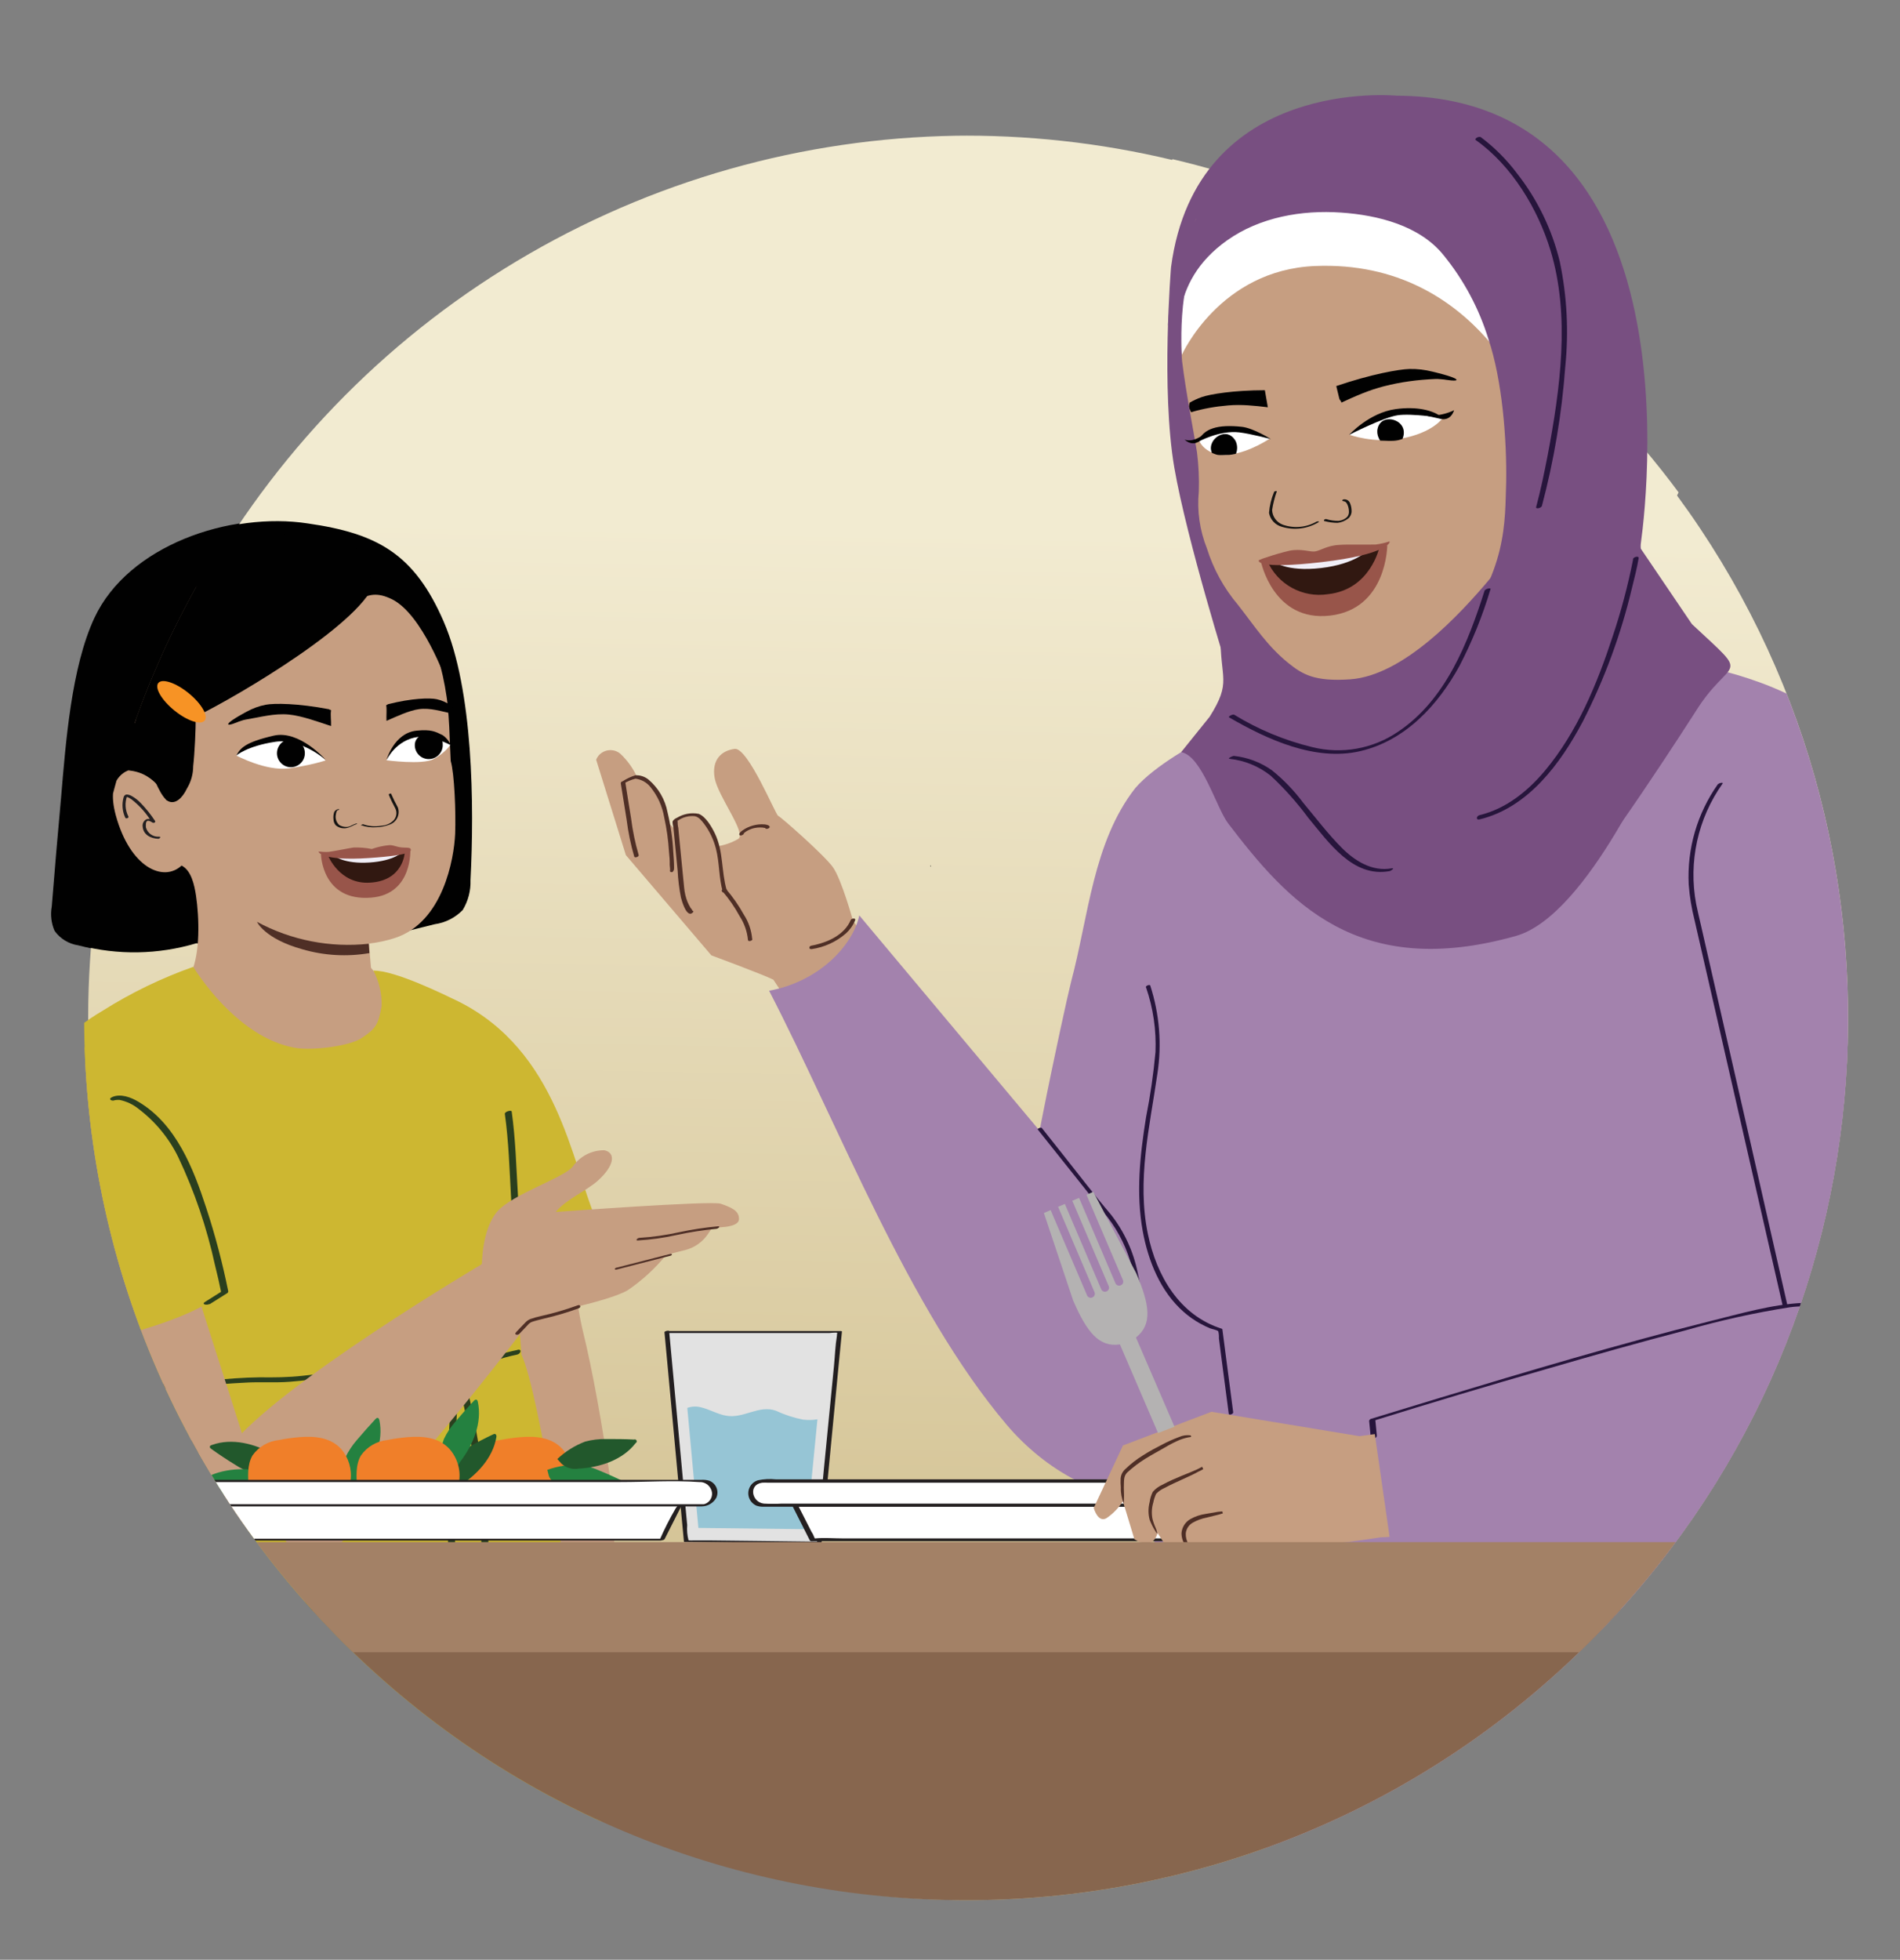 <?xml version="1.0" encoding="UTF-8"?>
<svg id="Layer_6" data-name="Layer 6" xmlns="http://www.w3.org/2000/svg" xmlns:xlink="http://www.w3.org/1999/xlink" viewBox="0 0 292.89 301.99">
  <rect x="0" y="0" width="292.89" height="301.99" fill="#808080" stroke="none"/>
  <defs>
    <style>
      .cls-1 {
        fill: none;
      }

      .cls-2 {
        fill: #87664e;
      }

      .cls-3 {
        fill: #cfd0d0;
      }

      .cls-4 {
        fill: #010101;
      }

      .cls-5 {
        fill: #c69e81;
      }

      .cls-6 {
        fill: #231f20;
      }

      .cls-7 {
        fill: #98554a;
      }

      .cls-8 {
        fill: #27153c;
      }

      .cls-9 {
        fill: url(#linear-gradient);
      }

      .cls-10 {
        fill: #f1eef7;
      }

      .cls-11 {
        fill: #784f81;
      }

      .cls-12 {
        fill: #b4b2b2;
      }

      .cls-13 {
        fill: #f58233;
        isolation: isolate;
        opacity: .67;
      }

      .cls-14 {
        fill: #248140;
      }

      .cls-15 {
        fill: #96c5d5;
      }

      .cls-16 {
        fill: #fff;
      }

      .cls-17 {
        fill: #53666d;
      }

      .cls-18 {
        fill: #22582c;
      }

      .cls-19 {
        fill: #f79325;
      }

      .cls-20 {
        fill: #4f2f26;
      }

      .cls-21 {
        fill: #a382ad;
      }

      .cls-22 {
        fill: #e2e2e2;
      }

      .cls-23 {
        fill: #cdb731;
      }

      .cls-24 {
        fill: #311811;
      }

      .cls-25 {
        fill: #2a3f1e;
      }

      .cls-26 {
        fill: #a38166;
      }

      .cls-27 {
        fill: #161412;
      }

      .cls-28 {
        fill: #f07f29;
      }

      .cls-29 {
        clip-path: url(#clippath);
      }
    </style>
    <clipPath id="clippath">
      <path class="cls-1" d="M258.52,76.36c3.24-6.38,5.07-13.6,5.07-21.24,0-26-21.07-47.07-47.07-47.07-14.37,0-27.22,6.44-35.85,16.59-44.44-10.62-93.19,1.4-127.87,36.08C-.3,113.81-.3,199.9,52.79,252.99c53.1,53.1,139.18,53.1,192.28,0,48.15-48.15,52.63-123.43,13.45-176.63Z"/>
    </clipPath>
    <linearGradient id="linear-gradient" x1="147.44" y1="266.69" x2="152.66" y2="-5.18" gradientUnits="userSpaceOnUse">
      <stop offset=".06" stop-color="#d3c293"/>
      <stop offset=".68" stop-color="#f2ebd1"/>
    </linearGradient>
  </defs>
  <path class="cls-4" d="M68.32,95.77c-4.55-10.51-10.24-13.66-21.01-15.19-11.85-1.82-27.53,3.44-32.76,14.64-3.55,7.62-4.41,19.15-5.13,27.64-.51,5.57-.99,11.18-1.44,16.82-.23,1.27-.08,2.59.44,3.77.86,1.2,2.17,2,3.63,2.22,5.94,1.56,12.2,1.45,18.08-.31l13.72,2.77,23.06-5.71c1.64-.23,3.16-1,4.32-2.19.85-1.39,1.26-3,1.2-4.62.59-11.45.43-29.33-4.12-39.84Z"/>
  <g class="cls-29">
    <circle class="cls-9" cx="149.55" cy="156.86" r="135.96"/>
    <path class="cls-5" d="M135.28,147.2l-3.79-5.33s-1.76-6.36-3.09-8.23-8.04-7.77-8.44-7.92-4.66-10.58-6.71-10.32-3.58,1.7-3.08,4.5,4.95,8.51,3.64,9.37c-1.05.61-2.2,1-3.4,1.17,0,0-.48-3.23-2.19-4.35s-3.76.37-3.76.37l-.1,1.63-1.69-1.65s-1.63-6.48-4.39-6.53c-.62-1.42-1.52-2.7-2.65-3.76-1.01-.85-2.51-.71-3.36.29-.01.01-.02.02-.03.04-.14.18-.26.38-.34.59h0l4.58,14.7,13.18,15.45s7.95,2.94,9.56,3.75l2.84,4.29,13.23-8.06Z"/>
    <path class="cls-21" d="M174,206.98c.41-6.88.9-10.07-1.34-16.55-.1,0-1.38-3.03-1.38-3.03l-38.82-46.34c-.98,4.6-6.16,10.19-13.9,11.61,10.74,20.76,21.46,48.99,36.63,66.89,5.82,6.87,14.71,12.11,24.14,11.68,2.32-4.85-5.64-18.79-5.33-24.25Z"/>
    <path class="cls-21" d="M171.11,284.77s2.63-48.37,12.9-61.04h91.48s18.87,50.34,19.95,60.88l-124.33.16Z"/>
    <path class="cls-21" d="M289.69,239.74c-.81-2.88-2.1-4.84-3.37-7.54-.96-2.32-1.66-4.74-2.09-7.22-2.65-12.58-3.67-23.01-3.44-29.27.16-4.41,6.1-7.64,7.8-16.24,1.49-7.53-18.81-68.36-18.81-68.36l-16.26-5.64-7.19,2.05-.45-.21c-.01.34.02.68.1,1.01l.12.52c-2.5,5.67-7.63,9.74-13.72,10.88-2.12.38-4.26.61-6.41.69-7.02.26-12.61-2.61-17.22-7.91l-.36-2.28-12.71,5.05-10.65,9.43-7.73,55.97c1.57,10.21-3.1,7.92,2.08,16.85l8.5,4.97,3.46,31.61s-1.47,8.78-4.52,22.65l104.72-10.25c-.66-2.08-1.23-4.6-1.83-6.74Z"/>
    <path class="cls-25" d="M52.1,242.94c.13-10.02-1.16-20.01-3.83-29.67-.09-.34-.91-.12-.95.18-1.25,12.26-1.22,24.62.09,36.88,0,.34,1,.13.96-.26-1.3-12.21-1.33-24.52-.09-36.73l-.96.18c2.66,9.61,3.94,19.55,3.82,29.52,0,.42.96.23.96-.11h0Z"/>
    <path class="cls-3" d="M52.26,250.91l-.14.1.14-.1Z"/>
    <path class="cls-3" d="M51.94,251.15l-.32.21.32-.21Z"/>
    <path class="cls-3" d="M52.09,251.03l-.12.09.12-.09Z"/>
    <path class="cls-3" d="M51.59,251.38l-.15.1.15-.1Z"/>
    <path class="cls-3" d="M52.69,250.56l-.11.1.11-.1Z"/>
    <path class="cls-3" d="M52.96,250.31l-.25.23.25-.23Z"/>
    <path class="cls-3" d="M52.52,250.68l-.11.1.11-.1Z"/>
    <path class="cls-3" d="M52.42,250.79l-.15.12.15-.12Z"/>
    <path class="cls-3" d="M51.45,251.5l-.16.1.16-.1Z"/>
    <path class="cls-3" d="M50.81,251.83l-.16.09.16-.09Z"/>
    <path class="cls-3" d="M51.22,251.6l-.38.2.38-.2Z"/>
    <path class="cls-3" d="M53.71,249.31s0,.06,0,.09c0-.03,0-.06,0-.09Z"/>
    <path class="cls-3" d="M53.84,249s0,.08,0,.12c0-.04,0-.08,0-.12Z"/>
    <path class="cls-3" d="M53.29,249.94l-.1.12.1-.12Z"/>
    <path class="cls-3" d="M53.6,249.56s-.05.07-.08.11c.02-.04.05-.07.08-.11Z"/>
    <path class="cls-3" d="M53.19,250.08l-.09.1.09-.1Z"/>
    <path class="cls-3" d="M53.39,249.82l-.09.1.09-.1Z"/>
    <path class="cls-3" d="M53.99,248.52s0,.08,0,.12c0-.04,0-.08,0-.12Z"/>
    <path class="cls-3" d="M53.93,248.8s0,.06,0,.09c0-.03,0-.06,0-.09Z"/>
    <path class="cls-3" d="M53.48,249.7l-.06.09.06-.09Z"/>
    <path class="cls-3" d="M53.96,248.66v.1s-.01-.06,0-.1Z"/>
    <path class="cls-3" d="M53.65,249.43l-.08.12.08-.12Z"/>
    <path class="cls-3" d="M53.07,250.19l-.09.09.09-.09Z"/>
    <path class="cls-4" d="M48.94,216.76h.08v-.2l-.08.2Z"/>
    <path class="cls-4" d="M49.46,217.96h.09v-.13l-.09.13Z"/>
    <path class="cls-17" d="M79.08,218.15c-.06-.09-.18-.11-.27-.05-.02.01-.04.03-.05.05h.32Z"/>
    <path class="cls-5" d="M68.58,154.36c1.24.33,12.55,11.61,15.45,19.25,2.91,7.63,4.16,24.28,5.71,31.03,1.72,6.97,3.05,14.81,4.38,23.58.35,2.29.54,4.61.55,6.92l.07,19.02-7.76-1.02s-8.77-48-13.83-58.63c-5.06-10.62-4.57-40.16-4.57-40.16Z"/>
    <path class="cls-4" d="M68.42,95.84c-4.54-10.49-10.23-13.64-20.98-15.18-11.84-1.82-27.5,3.44-32.71,14.62-3.55,7.61-4.4,19.12-5.13,27.61-.51,5.57-.99,11.17-1.44,16.8-.23,1.27-.08,2.58.44,3.76.86,1.2,2.17,1.99,3.62,2.21,5.93,1.56,12.18,1.45,18.06-.31l13.7,2.77,23.03-5.7c1.64-.23,3.16-1,4.32-2.19.84-1.39,1.26-2.99,1.2-4.62.59-11.44.43-29.29-4.12-39.79Z"/>
    <path class="cls-5" d="M70.16,128.5c.13-3.24-.11-9.33-.68-11.23-.09-1.49-.13-3.22-.23-5.29l-.11-1.76c-.04-.29-.06-.59-.05-.89-1.04-10.11-4.76-15.19-4.76-15.19-4.74-6.42-12.54-9.82-20.47-8.93-9.34.84-17.38,7.11-21.38,13.14-1.99,2.98-2.8,6.59-2.29,10.14.54,3.28,1.35,6.51,2.43,9.66-3.23.08-6.37,1.46-4.79,7.42,2.22,8.19,7.38,10.41,10.16,7.81,1.49.75,1.97,2.95,2.23,4.67.49,3.31.67,8.89-.77,11.89l.15.94c7.85,10.88,12.46,17.15,36.06,8.75l-8.47-10.5-.32-3.73c1.37-.15,2.73-.44,4.04-.87,7.41-2.45,9.08-12.22,9.25-16.02Z"/>
    <path class="cls-23" d="M91.88,187.93c-3.76-8.84-5.88-25.97-21.25-33.63-2.22-1.07-9.77-4.79-13.07-4.73.88,1.68,1.32,3.55,1.27,5.45-.51,2.85-.87,3.47-3.08,4.94-1.91,1.29-7.67,1.92-10,1.55-7.28-1.14-13.16-8.11-15.97-12.52-4.89,1.73-9.58,4-13.97,6.77-20.18,11.87-13.94,34.12-13.94,34.12,2.03,1.1,3.95,2.41,5.73,3.9-1.21,9.04,3.11,19.7,2.86,20.88s-7.79,107.82-8.59,126.3c6.09,4.12,6.43-2.13,14.96.1,8.53,2.23,11.1,2.31,16.66-1.01,5.56-3.32,10.39-2.62,17.99-.1,7.59,2.52,13.37-1.06,17.66-1.56,4.29-.51,10.19,1.87,17.86,1.66s8.18-3.81,12.69-3.84c-.55-5.94-13.79-115.31-19.29-127.45-.72-7.94-.58-14.87-.58-14.87,0,0,9.78-.09,12.07-5.95Z"/>
    <path class="cls-25" d="M79.82,208.01c-4.62.94-8.88,3.07-13.68,2.89-2.34-.08-4.66-.43-7-.34-1.91.12-3.82.33-5.73.58-2.23.3-4.46.61-6.71.86s-4.43.27-6.68.24c-4.99.05-9.96.85-15.01,1.02-4.51.15-9.04.15-13.55.41-.48.03-1.03.79-.34.75,4.01-.24,8.04-.25,12.05-.36,4.9-.13,9.74-.77,14.63-1,2.27-.14,4.54.04,6.81-.13s4.41-.47,6.61-.77,4.27-.59,6.34-.76c2.38-.11,4.77-.04,7.14.2,2.49.17,4.99-.07,7.41-.71,2.56-.65,5.02-1.63,7.6-2.15.56-.11.8-.89.07-.74h.05Z"/>
    <path class="cls-20" d="M56.85,145.43c-5.96.64-11.97-.54-17.24-3.38,0,0,1.16,2.61,7,4.23,3.36.98,6.89,1.18,10.34.59l-.1-1.44Z"/>
    <path class="cls-4" d="M25.62,123.28s0-.09,0-.14c-.46-1.15-1.2-2.16-2.15-2.94-.48-.4-1.02-.73-1.59-.98-.58-.24-1.18-.4-1.81-.47-.86-.15-1.74-.07-2.55.24l-.42.22c-2.75-6.92-4.32-14.43.18-23.54,1.31-2.63,5.04-5.69,6.16-6.68,6.88-5.9,13.38-6.8,21.48-6.68,9.39.19,18.57,5.48,21.46,14.72.69,2.23,2.39,5.4,2.35,7.74,0,0-3.62-10.11-8.29-12.42-4.67-2.31-5.29,1.75-11.6,2.39-7.35.71-10.09-3.09-15.76.45-3.03,1.84-5.29,4.7-6.39,8.06-.57,3.26-1.82,5.49-.69,9.14.29.85.53,1.72.76,2.6.31,1.6.44,3.23.4,4.85,0,.83-.35,1.63-.94,2.21-.71.56.21,1.44-.6,1.23Z"/>
    <ellipse class="cls-6" cx="65.42" cy="114.92" rx="2" ry="1.99" transform="translate(-58.88 160.04) rotate(-80.3)"/>
    <path class="cls-6" d="M19.8,125.84c-.52-1-.59-2.17-.19-3.22l-.25.16h.12c.27.08.53.21.77.38,1.27.98,2.34,2.19,3.17,3.57l.39-.25c-.34-.23-.75-.33-1.16-.26-.45.18-.72.64-.66,1.12.08,1.3,1.25,1.87,2.41,1.91.21-.01.49-.31.16-.32-.95.08-1.82-.52-2.07-1.44-.01-.25-.05-.8.17-.96s.64.09.84.22.53-.03.4-.25c-.65-.99-1.4-1.92-2.22-2.77-.41-.43-.88-.79-1.4-1.08-.23-.13-.48-.2-.74-.22-.29.02-.41.19-.49.44-.29,1.05-.2,2.17.27,3.15.09.19.55.03.48-.16h.01Z"/>
    <path class="cls-7" d="M56.73,131.45c-2.76.17-7.25.18-7.25.18,0,0,.11,7.32,7.76,6.69,6.43-.53,6.01-7.47,6.01-7.47,0,0-3.76.42-6.52.6Z"/>
    <path class="cls-24" d="M56.76,131.45l-6.2.37s1.76,4.51,6.51,4.19c5.14-.31,5.32-4.63,5.32-4.63l-5.63.06Z"/>
    <path class="cls-10" d="M56.83,131.74c-1.31.08-5.32.14-5.32.14,0,0,1.53,1.29,5.45,1.03,3.91-.26,5.12-1.66,5.12-1.66l-5.25.49Z"/>
    <path class="cls-7" d="M63.27,130.81c0-.14-.3-.19-.95-.2-1.08-.01-1.48-.37-2.26-.38-.94.08-1.86.28-2.75.6-.93-.19-1.87-.26-2.81-.23-.78.11-2.71.52-3.79.67-.52.03-1.04.01-1.56-.05-.19.01.36,1.49,7.71,1s6.44-1.22,6.43-1.41Z"/>
    <path class="cls-4" d="M21.2,111.77c-.54-2.66-.7-5.38-.49-8.08.37-3.64,1.87-7.07,4.29-9.81,2.01-2.35,4.48-4.26,7.25-5.64,3.98-1.51,5.93-2.93,13.8-2.33,3.32.23,3.77-.32,6.93.79l4.85,2.68c-1.25,6.17-21.29,17.97-27.66,21.05.01,2-.16,5.62-.39,7.63,0,1.21-.33,2.4-.96,3.44-.7,1.47-1.78,2.49-2.87,1.97s-2.25-3.58-2.64-4.55c-1.15-2.23-1.86-4.66-2.1-7.15Z"/>
    <ellipse class="cls-19" cx="27.98" cy="108.14" rx="1.73" ry="4.6" transform="translate(-73.65 61.78) rotate(-50.97)"/>
    <path class="cls-25" d="M80.32,193.68c-.15-3.18-.31-6.36-.48-9.53-.26-4.29-.36-8.59-.96-12.86-.02-.29-1.08-.01-1.06.35.6,4.27.72,8.57.96,12.86.19,3.22.38,6.35.48,9.53.02.26,1.08.02,1.06-.35Z"/>
    <path class="cls-25" d="M75.36,243.85c.16-11.36-1.29-22.69-4.3-33.64-.06-.25-1.07,0-1.07.29-1.42,13.92-1.38,27.95.11,41.86,0,.19,1.07,0,1.07-.29-1.49-13.91-1.53-27.94-.11-41.86l-1.07.29c3.01,10.96,4.46,22.28,4.3,33.64,0,.16,1.07,0,1.07-.29Z"/>
    <path class="cls-25" d="M35.05,245.78c.61-12.14-.11-24.31-2.15-36.3-.09-.47-.94-.25-1.07.08-2.58,6.45-2.28,13.77-2.42,20.63-.16,7.6-.2,15.21-.11,22.81,0,.58,1.07.43,1.07-.08-.07-7.43-.04-14.85.1-22.27.13-6.93-.24-14.39,2.38-20.94l-1.07.06c2.04,11.91,2.76,24.01,2.15,36.08,0,.58,1.07.44,1.07-.08h.05Z"/>
    <path class="cls-27" d="M55.7,127.17c.73.26,1.51.37,2.28.31.73-.02,1.45-.16,2.13-.43,1.06-.39,1.6-1.56,1.22-2.63-.38-.68-.72-1.38-1.03-2.09,0-.14-.42.03-.37.13.29.72.63,1.41,1,2.09.31.61.21,1.34-.24,1.85-.5.51-1.18.81-1.89.84-.94.17-1.92.1-2.82-.22-.12,0-.45.15-.29.21l.02-.07Z"/>
    <path class="cls-27" d="M52.29,124.67c-.34,0-.64.19-.78.5-.11.35-.15.72-.1,1.08,0,.34.13.67.35.93.37.31.83.47,1.31.46.3,0,.6-.08.87-.2.32-.12.61-.31.93-.41,0,0,.19-.07.18-.12s-.18.01-.2.01c-.23.08-.46.18-.68.29-.21.13-.44.2-.69.22-.41.02-.82-.08-1.18-.29-.46-.41-.66-1.05-.52-1.65.01-.16.06-.32.12-.47.03-.06.06-.12.11-.17h0s-.11,0,0,0c.09,0,.19-.03.26-.08v-.08s.02-.02.02-.02Z"/>
    <polygon class="cls-22" points="102.74 205.35 129.41 205.35 126.23 237.87 105.73 237.63 102.74 205.35"/>
    <path class="cls-6" d="M102.5,205.41h25.37c.23,0,1.07-.14,1.26,0-.12-.09-.09.2-.12.45-.25,1.53-.3,3.1-.45,4.63l-1.56,15.94-1.07,11.39.59-.25-10.25-.12-7.1-.08h-2.26c-.21.02-.43.02-.64,0-.26-.06-.18,0-.13,0-.2-.77-.27-1.57-.21-2.36l-.52-5.57-1.38-14.84-.88-9.49c0-.14-.73,0-.72.18l2.62,28.25.38,4.03s.1.05.12.05l20.52.24c.14,0,.57-.05.59-.25l2.73-28.39.4-4.06s-.12-.05-.13-.05h-26.68c-.15,0-.81.29-.46.29Z"/>
    <path class="cls-15" d="M123.83,218.77c-1.46-.29-2.87-.75-4.22-1.38-2.62-.95-5,1.26-7.69.76-1.37-.25-2.57-.99-3.91-1.3-.68-.17-1.4-.13-2.06.1l1.71,18.5,16.69.19,1.66-16.93c-.72.12-1.45.14-2.17.05Z"/>
    <path class="cls-5" d="M46.89,242.47c11.04-7.44,34.17-38.06,34.17-38.06l-6.46-9.8s-32,18.84-39.37,28.59c2.8,5.62,8.92,13.59,11.66,19.27Z"/>
    <path class="cls-5" d="M26.93,239.74c1.2-.59,2.61-1.42,3.81-1.99,4.41-2.11,8.86-4.13,13.2-6.38-.37-.52-4.38-4.04-4.72-4.51l-9.57-29.92-2.95-5.89c-2.42-7.22-8.52-26.51-13.04-27.74,0,0-7.86,9.98-10.27,16.15-2.41,6.16-2.22,8.75,3.85,23.64l3.54,12.71c4.5,11.47,7.21,19.63,9.98,20.73.12.09,6.11,3.08,6.17,3.19Z"/>
    <path class="cls-5" d="M17.98,225.97s2.56,8.7,9.95,10.75c7.4,2.05,16.32-3.55,16.32-3.55l-10.01-13.8-16.26,6.6Z"/>
    <path class="cls-23" d="M11.05,160.38s-13.27,6.19-11.29,29.69c1.72,20.48,6.6,18.56,6.6,18.56,0,0,19.75-3.49,26.72-8.53,6.96-5.04-18.52-37.99-18.52-37.99"/>
    <path class="cls-25" d="M32.31,200.98l2.7-1.7c.12-.06.19-.19.17-.32-.88-4.33-2-8.61-3.38-12.8-1.98-6.08-4.65-12.95-10.46-16.38-1.12-.68-2.77-1.32-4.08-.71-.66.31-.02.68.46.46-.17.07,0,0,0,0,.23-.04.46-.05.69-.04,1.09.22,2.11.7,2.97,1.4,2.59,1.97,4.68,4.51,6.1,7.43,2.52,5.31,4.41,10.89,5.66,16.63.36,1.43.69,2.87.98,4.31l.17-.33-2.7,1.7c-.6.38.32.54.69.31l.02.05Z"/>
    <path class="cls-5" d="M77.25,206.79l4.3-3.85s12.16-2.26,15.26-4.15c2.22-1.52,4.2-3.34,5.9-5.43l2.99-.75c1.42-.38,2.65-1.27,3.46-2.49l.65-.98s4,.19,4.1-1.22c.11-1.41-1.37-1.92-2.81-2.43s-25.42,1.27-25.42,1.27c1.4-1.83,4.86-3.33,6.51-4.85,2.55-2.31,2.76-4.28.97-4.66-1.91-.02-3.71.89-4.82,2.44-1.14,1.73-9.43,4.31-11.74,7.06s-2.31,7.97-2.31,7.97c-.87,1.27-1.85,2.46-2.92,3.56.63,3.55,5.88,8.5,5.88,8.5Z"/>
    <path class="cls-20" d="M110.69,188.97c-2.02.18-4.02.49-6,.91-2.02.45-4.07.74-6.14.87-.26.02-.69.41-.23.4,2.02-.12,4.02-.4,5.99-.84,2.02-.44,4.07-.76,6.13-.95.26-.02.7-.42.25-.39Z"/>
    <path class="cls-20" d="M103.29,193.23l-7.09,1.82-1.06.27c-.09,0-.37.1-.37.22s.2.11.29.09l7.09-1.82,1.06-.27c.09,0,.37-.1.37-.22s-.2-.11-.29-.09Z"/>
    <polygon class="cls-16" points="102.03 237.29 23.06 237.29 20.35 231.94 104.75 231.94 102.03 237.29"/>
    <path class="cls-6" d="M102.29,237.11H28.8c-1.68,0-3.38-.09-5.05,0-.13.03-.26.03-.39,0-.13-.05.2.14.09.05s-.28-.57-.38-.74l-2.33-4.62-.64.27h83.84c.68,0,.56-.15.23.34-.92,1.58-1.76,3.22-2.49,4.9-.06.12.68.06.77-.14l2.72-5.37c0-.08-.1-.1-.14-.1H20.6c-.08,0-.73.11-.64.27l2.72,5.37c0,.05.09.06.14.06h78.96c.19.03.89-.3.52-.3Z"/>
    <path class="cls-28" d="M72.47,229.34c-.16-1.73-.28-3.62.56-5.06.95-1.35,2.45-2.22,4.1-2.38,1.03-.21,2.06-.35,3.11-.44,2.28-.19,4.79,0,6.45,1.82,1.16,1.35,1.69,3.13,1.45,4.89-.03.34-.13.67-.3.97-.29.38-.71.64-1.17.74-2.02.52-4.1.71-6.18.57l-5.37-.06c-.77,0-1.73-.17-1.98-1.07"/>
    <path class="cls-18" d="M44.14,227.06c-1.67.34-3.4.34-5.07,0-1.03-.33-2-.8-2.9-1.4-1.23-.75-2.43-1.55-3.6-2.39-.11-.09-.24-.19-.23-.33s.17-.23.31-.27c3.12-1.13,6.63-.2,9.52,1.42.83.47,1.71,1.13,1.81,2.07"/>
    <path class="cls-14" d="M42.35,228.47c-1.42.96-3.01,1.63-4.69,1.97-1.08.1-2.16.06-3.22-.13-1.43-.21-2.87-.47-4.3-.77-.13,0-.29-.08-.33-.21s.06-.27.17-.38c2.42-2.26,6.02-2.81,9.31-2.46.97-.02,1.89.43,2.48,1.19"/>
    <path class="cls-14" d="M84.37,226.5c1.61-.58,3.31-.84,5.02-.77,1.07.16,2.1.47,3.08.91,1.33.55,2.64,1.14,3.93,1.78.13,0,.27.15.28.28s-.13.26-.26.32c-2.89,1.61-6.51,1.27-9.67.13-.89-.33-1.87-.84-2.15-1.76"/>
    <path class="cls-18" d="M85.91,224.83c1.24-1.17,2.7-2.08,4.3-2.69,1.05-.28,2.14-.41,3.22-.39,1.44,0,2.88,0,4.3.08.15-.07.33,0,.4.15.07.15,0,.33-.15.4-2.02,2.62-5.48,3.74-8.79,3.93-.95.17-1.93-.12-2.64-.77"/>
    <path class="cls-18" d="M67.07,229.31c.53-1.62,1.38-3.12,2.49-4.42.79-.74,1.67-1.37,2.63-1.87,1.25-.71,2.53-1.38,3.83-1.99.13-.06.29-.12.4,0s.12.27.1.41c-.53,3.22-3.04,5.9-5.86,7.64-.75.61-1.75.83-2.69.58"/>
    <path class="cls-14" d="M67.69,226.78c-.09-1.71.16-3.42.74-5.03.46-.97,1.06-1.87,1.77-2.68.91-1.07,1.87-2.15,2.86-3.22.1-.1.23-.2.37-.17s.19.19.23.34c.69,3.22-.71,6.6-2.72,9.23-.48.84-1.34,1.4-2.3,1.5"/>
    <path class="cls-14" d="M52.52,229.59c-.09-1.7.16-3.41.73-5.02.47-.97,1.07-1.88,1.78-2.69.91-1.07,1.87-2.15,2.86-3.22.1-.1.23-.21.35-.17s.2.19.24.34c.68,3.22-.72,6.59-2.72,9.23-.48.84-1.34,1.4-2.3,1.5"/>
    <path class="cls-28" d="M55.07,229.34c-.15-1.73-.28-3.62.57-5.06.95-1.35,2.44-2.22,4.08-2.38,1.03-.21,2.07-.35,3.12-.44,2.27-.19,4.78,0,6.45,1.82,1.18,1.34,1.73,3.12,1.5,4.89-.03.34-.13.67-.3.97-.29.38-.7.64-1.16.74-2.02.52-4.11.71-6.19.57l-5.37-.06c-.77,0-1.73-.17-1.98-1.07"/>
    <path class="cls-28" d="M38.36,229.34c-.15-1.73-.28-3.62.56-5.06.95-1.35,2.45-2.22,4.1-2.38,1.03-.21,2.07-.35,3.12-.44,2.27-.19,4.78,0,6.45,1.82,1.16,1.35,1.69,3.13,1.45,4.89-.03.34-.13.67-.3.97-.29.38-.7.64-1.16.74-2.02.52-4.11.71-6.19.57l-5.37-.06c-.77,0-1.73-.17-1.98-1.07"/>
    <rect class="cls-16" x="13.49" y="228.19" width="96.64" height="3.75" rx="1.74" ry="1.74"/>
    <path class="cls-6" d="M108.51,231.8H18.48c-.95.05-1.91.05-2.86,0-1.96-.21-2.45-3.02-.32-3.42.45-.04.9-.04,1.34,0h79.05c3.99,0,8.09-.28,12.07,0h.24c.66.04,1.25.42,1.56,1.01.44.79.16,1.79-.63,2.24-.14.08-.29.13-.44.17-.21,0-.85.38-.33.33.93,0,1.79-.5,2.25-1.31.46-.97.04-2.13-.94-2.59-.04-.02-.09-.04-.14-.06-.41-.12-.84-.16-1.27-.13H28.22c-4.14,0-8.3-.11-12.45,0-.95-.07-1.87.37-2.42,1.16-.51.98-.13,2.19.85,2.7.31.16.66.24,1.01.23,1.24.06,2.49,0,3.73,0h89.06c.17-.02.89-.33.51-.33Z"/>
    <path class="cls-16" d="M195.62,235.4v-3.46h-73.09l2.72,5.37h70.34l.03-1.91Z"/>
    <path class="cls-6" d="M196.01,235.3v-3.49c0-.1-.18-.11-.24-.11h-73.09c-.1,0-.66.11-.55.31l2.71,5.37c.06.08.15.12.25.11h70.38c.18,0,.55-.09.55-.32v-1.87c0-.23-.78-.09-.78.21v1.87l.55-.32h-65.88c-1.39,0-2.85-.13-4.22,0-.09.02-.17.02-.26,0,.41.16.15.06.1-.15-.11-.3-.25-.59-.43-.85l-2.15-4.22-.55.32h72.07c.21,0,.76-.11.96,0s-.21-.23-.2,0v3.38c.01.2.8.05.8-.24Z"/>
    <path class="cls-16" d="M195.62,228.19h-78.03c-1.03,0-1.88.84-1.88,1.87h0c0,1.04.84,1.88,1.88,1.88h78.03v-3.75Z"/>
    <path class="cls-6" d="M195.77,227.96h-76.19c-.9-.09-1.82-.05-2.71.14-1.11.31-1.75,1.46-1.44,2.57.17.61.61,1.1,1.18,1.35.39.13.8.18,1.2.16h77.66c.14,0,.55-.08.55-.29v-3.74c0-.35-.78-.19-.78.09v3.75l.54-.29h-75.24c-.93.05-1.86.05-2.78,0-1.84-.18-2.46-2.92-.28-3.22.31-.02.63-.02.95,0h77.06c.31-.04.83-.52.29-.52Z"/>
    <path class="cls-20" d="M114.71,128.36h0l.28-.22c.34-.21.71-.38,1.09-.49.44-.11.89-.16,1.34-.13.14,0,.29.02.43.06h.11c.03.29.71.1.69-.16s-.55-.36-.78-.38c-.62-.05-1.24.01-1.83.18-.56.16-1.09.4-1.57.74-.15.11-.62.44-.49.69s.8-.08.68-.26l.04-.02Z"/>
    <path class="cls-20" d="M103.67,134.32c.27-.15.24-.45.24-.72,0-.74-.06-1.5-.12-2.27-.1-2.08-.4-4.14-.89-6.17-.37-1.96-1.4-3.73-2.92-5.02-.57-.47-1.3-.71-2.04-.67-.7.22-1.36.53-1.97.93-.14.01-.29.15-.27.32.31,1.86.59,3.73.9,5.62.24,1.91.63,3.81,1.17,5.66.09.26.78.02.68-.26-.54-1.85-.93-3.74-1.17-5.66-.32-1.86-.59-3.73-.9-5.62l-.28.32c.57-.36,1.2-.63,1.86-.79.91.11,1.75.58,2.32,1.3,1.09,1.35,1.81,2.96,2.11,4.66.39,1.75.63,3.53.74,5.32.07.67.13,1.32.11,1.99.01.22.03.44.06.66.03.28-.17.28.14.11-.43.24.05.47.32.31l-.1-.05Z"/>
    <path class="cls-20" d="M115.95,144.7c-.11-1.34-.55-2.63-1.28-3.75-.78-1.41-1.7-2.73-2.75-3.95-.15-.18-.78.08-.66.29l.08.14c.14.24.75.02.68-.26-.84-2.9-.48-5.94-1.81-8.72-.49-1.02-1.4-2.61-2.5-3.04-1.16-.23-2.36,0-3.36.61-.26.1-.48.27-.64.5-.11.25.07.76.1,1.01l.15,1.54c.17,1.71.33,3.39.5,5.11.07,1.39.24,2.77.51,4.13.15.56.71,2.55,1.48,2.49.29-.03.69-.49.23-.46.17-.02-.16-.32-.24-.46-.17-.28-.32-.58-.45-.88-.29-.71-.46-1.46-.53-2.23l-.3-3.05c-.13-1.36-.27-2.71-.4-4.06-.07-.7-.14-1.39-.2-2.08-.08-.34-.11-.69-.1-1.04,0-.09-.16.02.12-.14.74-.49,1.63-.72,2.52-.63.66.13,1.1.74,1.48,1.24.83,1.12,1.43,2.4,1.78,3.75.57,2.23.44,4.52,1.06,6.67l.68-.26-.08-.13-.65.3c1.02,1.19,1.91,2.48,2.66,3.86.71,1.1,1.15,2.35,1.27,3.65.03.31.7.13.69-.15h-.05Z"/>
    <path class="cls-20" d="M125.09,146.26c1.97-.28,3.83-1.13,5.33-2.44.61-.56,1.09-1.24,1.4-2.01.16-.38-.56-.32-.68-.03-.93,2.18-3.29,3.31-5.46,3.82l-.59.12c-.4.04-.48.61.05.53h-.06Z"/>
    <path class="cls-21" d="M161.53,197.95c6.03,5.39,1.48,18.91,5.01,26.22,2.45,5.06,17.81.88,19.65-.4,3.31-2.96,4.58-8.41,6.54-12.16,2.97-5.58,9.94-24.11,6.85-29.27-.7-1.17-22.33-12.1-22.07-12.2"/>
    <path class="cls-21" d="M222.28,121.88c.22-6.13-1.61-12.16-5.2-17.14l-5.97,2.1-12.07.46-12.11,5.85c-2.54,1.33-8.96,4.82-11.94,8.31-6.48,8.28-7.2,19.8-9.87,29.8-.87,3.33-8.72,39.42-7.14,40.05,10.99,4.32,17.93-5.69,24.64,4.13,1.94-4.72,4.32-9.25,7.11-13.53,8.4-13.46,18.93-25.61,26.26-39.8,3.24-6.28,5.97-13.09,6.29-20.24Z"/>
    <path class="cls-8" d="M175.17,205.07c1.28-2.74.85-6.14.2-8.99-.66-3.25-2.07-6.3-4.11-8.91-2.59-3.05-5.02-6.25-7.51-9.38l-3.14-3.96c-.14-.17-.73.07-.63.23l7.19,9.02c.97,1.23,1.93,2.49,2.93,3.7,1.87,2.21,3.28,4.78,4.13,7.56,1.05,3.33,1.88,7.55.34,10.85-.06.14.54.03.63-.16l-.04.05Z"/>
    <path class="cls-13" d="M205.19,19.89c-.84-.2-1.69-.34-2.55-.42-1.59-.03-2.83,1.53-4.33,1.98-1.04.26-2.14.26-3.18-.01-.72-.24-1.46-.4-2.21-.48-.49-.02-.96.14-1.34.45-.23.21-.18.02-.23.34.05-.37.16.45.18.49.21.9-.16,1.85-.94,2.36l.55,2.68c.25,1.19,1.41,1.96,2.61,1.72l12.81-2.64c1.18-.27,1.92-1.42,1.68-2.61l-.79-3.84c-.76.1-1.53.09-2.28-.03Z"/>
    <path class="cls-21" d="M258.27,230.28s24.49-1.02,29.75-1.25c5.06-.23,12.56-.73,17.99-11.48,5.27-10.38,1.45-19.05-1.04-28.9-4.36-17.21-8.99-50.19-15.25-67.54-7.2-20.01-42.09-20.22-42.09-20.22l10.64,129.39Z"/>
    <path class="cls-8" d="M264.83,120.82c-3.2,4.51-4.79,9.97-4.51,15.5.14,1.83.44,3.65.89,5.43l2.8,12.22,8.62,37.72,2.19,9.57c.02.22.73,0,.68-.26l-5.7-25.11-7.58-33.25c-.25-1.11-.53-2.22-.75-3.33-1.22-6.48.25-13.18,4.07-18.56.17-.23-.52-.12-.64.06h-.06Z"/>
    <path class="cls-4" d="M143.41,133.53h.09s-.02-.24-.02-.24l-.06.24Z"/>
    <path class="cls-11" d="M242.25,136.48c3.61-2.58,19.05-26.71,19.05-26.71,5.53-8.94,9.01-4.74-.49-13.6l-7.97-11.76s11.17-69.45-37.54-69.66c0,0-30.86-3.06-34.78,26.41,0,0-1.57,18.86.51,30.94,1.94,11.2,8.3,31.5,8.3,31.5"/>
    <path class="cls-11" d="M188.93,88.65l.06-2.57c-.09.85-.11,1.71-.06,2.57Z"/>
    <path class="cls-11" d="M237.51,77.17s-4.57,23.13-28.05,23.49c-18.15.31-20.74-11.36-20.99-16.67l-.32,13.98c-.07,6.74,1.77,7-1.68,12.48l-4.39,5.45c3.22.59,5.4,8.55,7.24,10.98,9.22,12.06,19.93,24.23,44.38,17.34,11.13-3.14,22.22-29.18,22.22-29.18l-4.21-42.95-14.21,5.07Z"/>
    <path class="cls-5" d="M182.24,55.86c-.51-4.45,1.07-14.25,1.07-14.25.06-.47.84-7.38,1-7.78,6.64-3.47,16.04-8.29,23.36-7.16,7.11,1.1,23.42,4.1,24.43,12.91.32,2.69-.06,20.12,2,20.44.05.3.08.61.09.92.23,2.42.61,4.82,1.15,7.19.88-1.2,1.63-2.48,2.25-3.83.32-.87-.03-1.94.29-2.81,1.02-2.03,3.69-1.65,5.24-.51l.28.37c2.24,2.55.76,11.2-.51,13.84,0,5.15-4.29,8.23-7.1,4.73l-.54,2.06-5.47,7.08c-4.75,5.68-13.49,15.06-21.65,15.62-5.54.38-7.37-.78-9.53-2.51-3.27-2.64-5.21-5.71-7.76-8.96-2.16-2.55-3.79-5.51-4.79-8.7-1.11-2.78-1.54-5.79-1.25-8.77.07-2.03-.03-4.05-.28-6.06-.28-1.86-1.74-9.39-2.27-13.83Z"/>
    <path class="cls-27" d="M190.2,66.5c-.75-.23-1.56-.02-2.11.54-.2.27-.34.59-.38.92-.1.63.12,1.26.6,1.68.57.5,1.4.57,2.05.19.78-.5,1.1-1.49.76-2.35-.16-.44-.49-.79-.91-.99"/>
    <path class="cls-27" d="M214.18,63.89c.74-.42,1.64-.44,2.39-.05.28.2.5.49.63.81.2.6.08,1.26-.3,1.77-.48.59-1.28.8-1.99.53-.86-.36-1.34-1.28-1.15-2.19-.01-.14-.14-.41.42-.76"/>
    <path class="cls-16" d="M236.57,64.23s-8.36-24.29-33.84-23.24c-14.71.6-20.54,13.68-20.54,13.68,0,0-1.05-13.66,4.46-19.35,5.5-5.69,24.68-7.82,33.87-4.4,9.19,3.42,16.06,33.31,16.06,33.31Z"/>
    <path class="cls-11" d="M245.23,43.65s-9.65-27.64-34-26.79c-30.25,1.15-31.18,33.17-31.18,33.17l2.05,23.56c-.66-6.07-1.47-11.49-.27-17.47-.02-3.45-1.98-12.47,7.33-19.08,5.05-3.58,11.52-4.71,17.61-4.28,5.6.39,12.07,1.98,15.76,6.56,3.12,3.83,5.47,8.23,6.92,12.95,2.12,6.27,2.84,15.45,2.73,22.02-.22,5.95.34,13.89-8.41,24.38,25.64-10.49,24.6-41.03,22.17-54.99l-.69-.03Z"/>
    <path class="cls-8" d="M227.49,21.58c5.57,3.94,9.59,10.63,11.53,17.03,3.06,10.07,1.48,21.37-.44,31.53-.52,2.67-1.07,5.36-1.78,8-.09.35.79.16.89-.18,1.86-7.02,3.07-14.2,3.6-21.45.55-5.41.27-10.86-.84-16.18-1.2-4.97-3.46-9.63-6.63-13.65-1.58-2.1-3.44-3.96-5.54-5.54-.29-.2-1.06.23-.79.44Z"/>
    <path class="cls-8" d="M251.75,86.19c-.8,4.03-1.85,8-3.16,11.9-2.38,7.27-5.45,14.69-10.39,20.62-2.64,3.16-6,5.91-10.12,6.9-.49.11-.61.79-.01.66,7.5-1.81,12.49-8.61,15.92-15.08,3.33-6.51,5.88-13.41,7.57-20.53.38-1.53.78-3.08,1.04-4.63.08-.43-.82-.23-.89.16h.04Z"/>
    <path class="cls-8" d="M228.88,90.93c-2.56,8.07-6.02,16.93-13.37,21.83-3.87,2.64-8.68,3.5-13.22,2.37-4.25-1.03-8.31-2.71-12.03-4.99-.23-.14-.99.29-.8.4,5.89,3.41,13.27,6.82,20.22,5.21,6.95-1.61,12-7.09,15.31-13.15,1.97-3.79,3.57-7.75,4.78-11.84.07-.21-.79-.03-.87.23v-.06Z"/>
    <path class="cls-8" d="M189.53,116.93c2.33.25,4.54,1.15,6.37,2.62,2.12,1.97,4.05,4.14,5.77,6.47,3.14,3.76,6.85,9.24,12.51,8.22.26-.03.92-.54.34-.43-3,.54-5.7-1.16-7.73-3.21-2.04-2.05-3.98-4.59-5.91-6.91-1.39-1.86-3-3.54-4.81-4.99-1.74-1.24-3.77-2-5.89-2.22-.22.02-.98.41-.69.43l.04.02Z"/>
    <path class="cls-27" d="M203,80.35c-1.59.93-3.5,1.12-5.24.51-.96-.35-1.62-1.25-1.66-2.27.15-.97.39-1.93.72-2.86-.01-.13-.4-.04-.43.11-.42,1.02-.68,2.1-.77,3.2.2,1.04.97,1.87,1.99,2.14,1.88.57,3.9.32,5.59-.67.28-.16-.02-.22-.19-.13l-.02-.03Z"/>
    <path class="cls-27" d="M207.15,77.27c.28-.03.48.29.57.51.14.32.21.66.22,1,.03.32-.07.65-.28.89-.35.34-.8.54-1.28.59-.66.02-1.32-.08-1.95-.27-.12-.01-.23.03-.31.12-.06.08-.04.17.02.18.67.18,1.36.28,2.06.28.6-.07,1.16-.31,1.64-.68.33-.28.52-.7.51-1.13,0-.41-.07-.82-.23-1.2-.14-.41-.55-.66-.98-.61-.24.02-.34.32.03.28v.03Z"/>
    <path class="cls-8" d="M212.25,221.28l-.26-2.67-.38.36c8.93-2.78,17.88-5.46,26.86-8.03,7.11-2.07,14.23-4.08,21.4-5.95,5.27-1.51,10.64-2.7,16.06-3.55,5.66-.74,12.74,1.41,14.86,7.31.1.27,1.01-.1.91-.35-1.96-5.44-8.33-7.88-13.71-7.63-4.83.21-9.73,1.67-14.4,2.82-14.03,3.53-27.89,7.65-41.73,11.84-3.47,1.05-6.95,2.12-10.42,3.18-.15.01-.39.18-.38.36l.26,2.67c.02.24.93-.02.9-.34l.03-.04Z"/>
    <path class="cls-7" d="M203.64,85.65c3.79-.45,10.21-1.63,10.21-1.63,0,0-.01,9.82-8.81,10.84-8.8,1.02-10.68-8.38-10.68-8.38,0,0,5.48-.4,9.28-.83Z"/>
    <path class="cls-24" d="M203.6,85.65c1.81-.18,9.05-1.35,9.05-1.35,0,0-1.35,6.54-7.93,7.26-3.93.61-7.78-1.5-9.37-5.14l8.25-.76Z"/>
    <path class="cls-10" d="M203.55,85.91c1.81-.18,7.27-1.13,7.27-1.13,0,0-1.76,2.12-7.17,2.75s-7.35-1.02-7.35-1.02l7.25-.6Z"/>
    <path class="cls-7" d="M194.09,86.31c.4-.18.82-.34,1.25-.46,1.13-.39,2.28-.71,3.45-.99,1.83-.35,3.09.21,3.89.12s1.9-.93,3.76-1.01c1.07-.1,4.11-.01,5.62-.06.72-.09,1.42-.25,2.11-.47.27.04-.32,2.01-10.42,3.18-10.1,1.17-9.87-.23-9.65-.32Z"/>
    <path class="cls-8" d="M176.67,152.16c1.1,3.2,1.59,6.58,1.45,9.96-.31,3.38-.8,6.75-1.46,10.08-.93,5.8-1.56,11.71-.5,17.54.85,4.61,2.74,9.3,6.34,12.45.77.67,1.6,1.26,2.49,1.75.5.28,1.01.53,1.54.75.28.11,1.11.26,1.27.46.09.35.12.71.1,1.07l.28,2.21,1.24,9.46c.02.22.71.02.68-.26l-1.67-12.8s-.04-.06-.07-.07c-6.57-2.07-10.08-8.18-11.41-14.6-1.72-8.28.27-16.46,1.46-24.67.71-4.56.33-9.21-1.09-13.6-.02-.25-.76,0-.68.26h.03Z"/>
    <path class="cls-5" d="M211.93,220.99l2.28,15.84-1.39.07s-10.25,1.59-13.35,1.47-10.38.52-10.38.52c1.02,1.78.4,4.05-1.38,5.08-.09.05-.18.1-.27.14l-3.54-4.58c-.71,2.29-2.84.76-2.84.76l-2.62-4.06c-.8,2.89-3.57.96-3.57.96l-1.77-5.84c-.67,1.03-1.53,1.91-2.54,2.6-1.33.75-1.96-1.58-1.96-1.58l4.51-9.63,13.64-5.19,22.8,3.76,2.37-.32Z"/>
    <path class="cls-20" d="M183.56,221.19c-.62-.09-1.24,0-1.81.25-.88.33-1.74.71-2.57,1.15-.93.48-1.96,1.01-2.99,1.68-.99.6-1.9,1.32-2.73,2.12-.42.38-.68.91-.71,1.47-.02.44-.01.88.03,1.33-.03.87.13,1.73.46,2.54.04-.84.04-1.68,0-2.52.02-.39,0-.84.05-1.27.03-.44.24-.86.59-1.14.83-.75,1.72-1.42,2.67-2.01,1.02-.64,2.05-1.17,2.91-1.68s1.74-.96,2.45-1.25c.55-.21,1.12-.36,1.71-.44l-.06-.23Z"/>
    <path class="cls-20" d="M185.3,226.03l-.79.41c-1.35.62-3.31,1.27-5.36,2.37-.56.25-1.05.62-1.45,1.08-.24.5-.41,1.03-.48,1.58-.23.89-.24,1.83,0,2.72.22.56.48,1.1.8,1.62.11.19.23.38.36.56-.01-.22-.06-.44-.13-.66-.24-.53-.44-1.07-.59-1.63-.17-.84-.13-1.71.12-2.54.09-.47.24-.92.44-1.35.35-.37.77-.66,1.23-.87,1.98-1.05,3.94-1.79,5.25-2.53.27-.12.54-.25.79-.41-.05-.11-.12-.23-.18-.36Z"/>
    <path class="cls-20" d="M188.41,232.9l-.64.06-1.92.33c-.82.12-1.62.38-2.34.79-.79.44-1.31,1.26-1.38,2.17,0,.71.23,1.4.65,1.97.34.52.79.95,1.33,1.26-.27-.52-.56-1.02-.88-1.51-.32-.51-.47-1.1-.44-1.7.08-.7.49-1.32,1.11-1.65.65-.36,1.35-.62,2.09-.76l1.89-.47.62-.18c-.03-.1-.06-.21-.08-.32Z"/>
    <rect class="cls-2" x="-109.3" y="247.99" width="481.52" height="68.2"/>
    <rect class="cls-26" x="-166.02" y="237.63" width="572.99" height="16.98"/>
    <path class="cls-12" d="M179.2,220.56c.78-.28,1.35-.54,1.85-.71l-5.94-13.75c2.54-1.99,2.16-4.96.05-9.89l-6.63-12.56-1.04.46,5.61,13.13c.14.31,0,.67-.31.81,0,0-.02,0-.02.01-.31.14-.68,0-.82-.32l-5.61-13.15-1.04.44,5.61,13.15c.14.32-.01.69-.33.82-.32.14-.69-.01-.82-.33l-5.61-13.15-1.04.44,5.61,13.15c.14.32,0,.68-.33.82,0,0,0,0,0,0-.31.14-.67,0-.81-.31,0,0,0-.02-.01-.02l-5.61-13.13-1.04.45,4.51,13.48c2.12,4.92,4.03,7.25,7.21,6.77l5.88,13.66s.63-.25.67-.26Z"/>
    <path class="cls-20" d="M80.06,205.54l1.28-1.35c.18-.22.41-.4.68-.5.59-.2,1.2-.33,1.8-.49,1.83-.42,3.63-.95,5.4-1.6.4-.15.25-.62-.15-.46-1.84.67-3.73,1.22-5.64,1.65-.57.12-1.13.28-1.68.47-.29.12-.55.3-.76.53-.48.47-.92.97-1.39,1.45s.23.55.47.29h0Z"/>
    <path class="cls-1" d="M255.12,71.33c1.62-20.53-1.6-51.1-33.48-54.36,0,0-20.28-4.03-31.42,10.26-57.73-18.03-120.44,4.19-153.93,54.55-6.16,2.15-11.6,5.89-14.52,11.3-4,7.38-5.55,18.82-6.78,27.25-.85,5.52-1.66,11.09-2.45,16.68-.31,1.25-.23,2.57.21,3.78.42.65.97,1.21,1.62,1.63-8.03,74.66,45.98,141.69,120.63,149.73,74.66,8.03,141.69-45.98,149.73-120.63,3.87-36.01-6.78-72.07-29.59-100.19h-.02Z"/>
    <path class="cls-4" d="M222.6,58.48c-.49-.03-.83-.1-1.32-.08-2.69.11-5.32.45-7.93,1.12-2.3.58-4.44,1.53-6.57,2.52-.12-.47-.22-.22-.34-.69-.15-.62-.3-1.24-.45-1.86,5.44-1.85,9.69-2.59,11.28-2.63,1.2-.03,2.4.12,3.56.41,0,0,3.19.74,3.64,1.17.44.43-1.86.04-1.86.04Z"/>
    <path class="cls-4" d="M183.33,62.28c.02-.08.04-.16.07-.24,0,0,0,0,0,0,.49-.28,1.11-.59,1.85-.85,1.29-.45,4.88-1.05,9.73-1.06.15.88.3,1.75.46,2.63-2.03-.25-4.05-.46-6.09-.29-1.91.16-3.88.49-5.74,1.05-.08-.18-.17-.35-.24-.53-.03-.13-.05-.25-.07-.38,0-.11.01-.22.03-.33Z"/>
    <path class="cls-16" d="M208.08,67.01s3.64,1.35,7.9.58c4.92-.89,6.43-3.18,6.43-3.18,0,0-3.07-.92-5.53-.86s-6.92,1.18-8.8,3.46Z"/>
    <path class="cls-16" d="M195.73,67.59s-3.06,2.08-6.07,2.44c-3.91.46-4.84-2.19-4.84-2.19,0,0,1.53-1.46,3.42-1.89s5.47.42,7.5,1.64Z"/>
    <path class="cls-4" d="M207.98,67s3.08-3.41,7.18-3.96c3.12-.42,5.79.1,7.25,1.37,0,0-4.78-.75-6.97-.42s-7.45,3.01-7.45,3.01Z"/>
    <path class="cls-4" d="M222.26,64.58s1.34.31,1.89-1.37c0,0-2.26,1.24-5.01.68l3.12.7Z"/>
    <path class="cls-4" d="M195.92,67.67s-2.71-1.71-4.49-1.9c-3.64-.39-5.94.21-6.76,2.33,0,0,3.27-1.84,6.39-1.47,1.75.21,4.87,1.04,4.87,1.04Z"/>
    <path class="cls-4" d="M184.9,67.96s-1,.94-2.32-.24c0,0,1.32.73,3.41-1.14l-1.08,1.38Z"/>
    <path class="cls-4" d="M187.74,70.1c.46.06.95,0,1.42,0,.46,0,.92-.07,1.36-.17.28-.65.23-1.43-.07-2-.08-.15-.44-.78-1.17-.99-.9-.25-1.78.32-2.21.91-.1.14-.37.53-.41,1.1-.02.29.05.57.16.84.31.1.6.27.92.31Z"/>
    <path class="cls-4" d="M215.46,67.85c.25-.05.49-.13.73-.21.25-.56.32-1.28,0-1.87-.27-.51-.68-.76-.83-.84-.63-.36-1.66-.53-2.39.07-.58.48-.65,1.21-.66,1.38-.03.51.13,1.07.45,1.52.88,0,1.82.12,2.69-.05Z"/>
    <path class="cls-4" d="M69.81,109.34s0-.02,0-.03c0,0,0-.01,0-.03,0-.05-.01-.1-.02-.16-.02-.09-.03-.18-.06-.27,0,0,0-.01,0-.02-.08-.05-.13-.08-.13-.08-.72-.48-1.48-.83-2.27-1-1.03-.23-3.86-.17-7.56.78,0,.08-.23.08-.23.16.11.81-.01,1.57.04,2.39,1.45-.63,3.49-1.6,5-1.8,1.77-.25,3.45.36,5.2.69.02,0,.04.01.06.01,0-.21,0-.43-.02-.64Z"/>
    <path class="cls-4" d="M51.02,109.45c0-.08-.3-.08-.3-.16-4.8-.92-8.44-.94-9.76-.69-1.01.19-1.98.55-2.9,1.05,0,0-2.54,1.33-2.85,1.85-.3.52,1.56-.29,1.56-.29.4-.12.67-.25,1.08-.32,2.26-.37,4.41-1,6.69-.78,1.95.18,4.6,1.15,6.49,1.77.04-.84-.12-1.61,0-2.43Z"/>
    <path class="cls-16" d="M36.44,116.43s4.57,2.44,8.07,1.97c3.5-.48,5.68-1.22,5.68-1.22,0,0-2.49-2.76-4.97-3.09s-7.57-.03-8.77,2.35Z"/>
    <ellipse class="cls-4" cx="44.84" cy="116.06" rx="2.16" ry="2.15" transform="translate(-76.39 144.04) rotate(-81.87)"/>
    <path class="cls-4" d="M50.22,117.1s-4.06-4.65-8.02-3.74c-4.48,1.03-5.18,1.97-5.77,3.07,0,0,1.61-1.46,5.98-2.12,3.96-.61,7.81,2.79,7.81,2.79Z"/>
    <path class="cls-16" d="M59.56,117.15s5.51.75,7.26-.17,2.59-2.17,2.59-2.17c0,0-.66-1.71-2.83-1.77-2.16-.07-4.45-.4-7.03,4.11Z"/>
    <path class="cls-4" d="M68.25,114.93c-.07,1.19-1.08,2.1-2.27,2.04-1.19-.06-2.1-1.08-2.03-2.27.07-1.19,1.43-1.91,2.62-1.85,1.19.06,1.74.89,1.68,2.08Z"/>
    <path class="cls-4" d="M68.22,113.28c-1.13-.56-1.77-.9-3.97-.69-3.53.33-4.68,4.55-4.68,4.55,0,0,1.46-3.17,4.93-3.59,1.67-.2,3.63.6,4.93,1.25-.04-.34-.54-1.07-1.2-1.52Z"/>
  </g>
</svg>